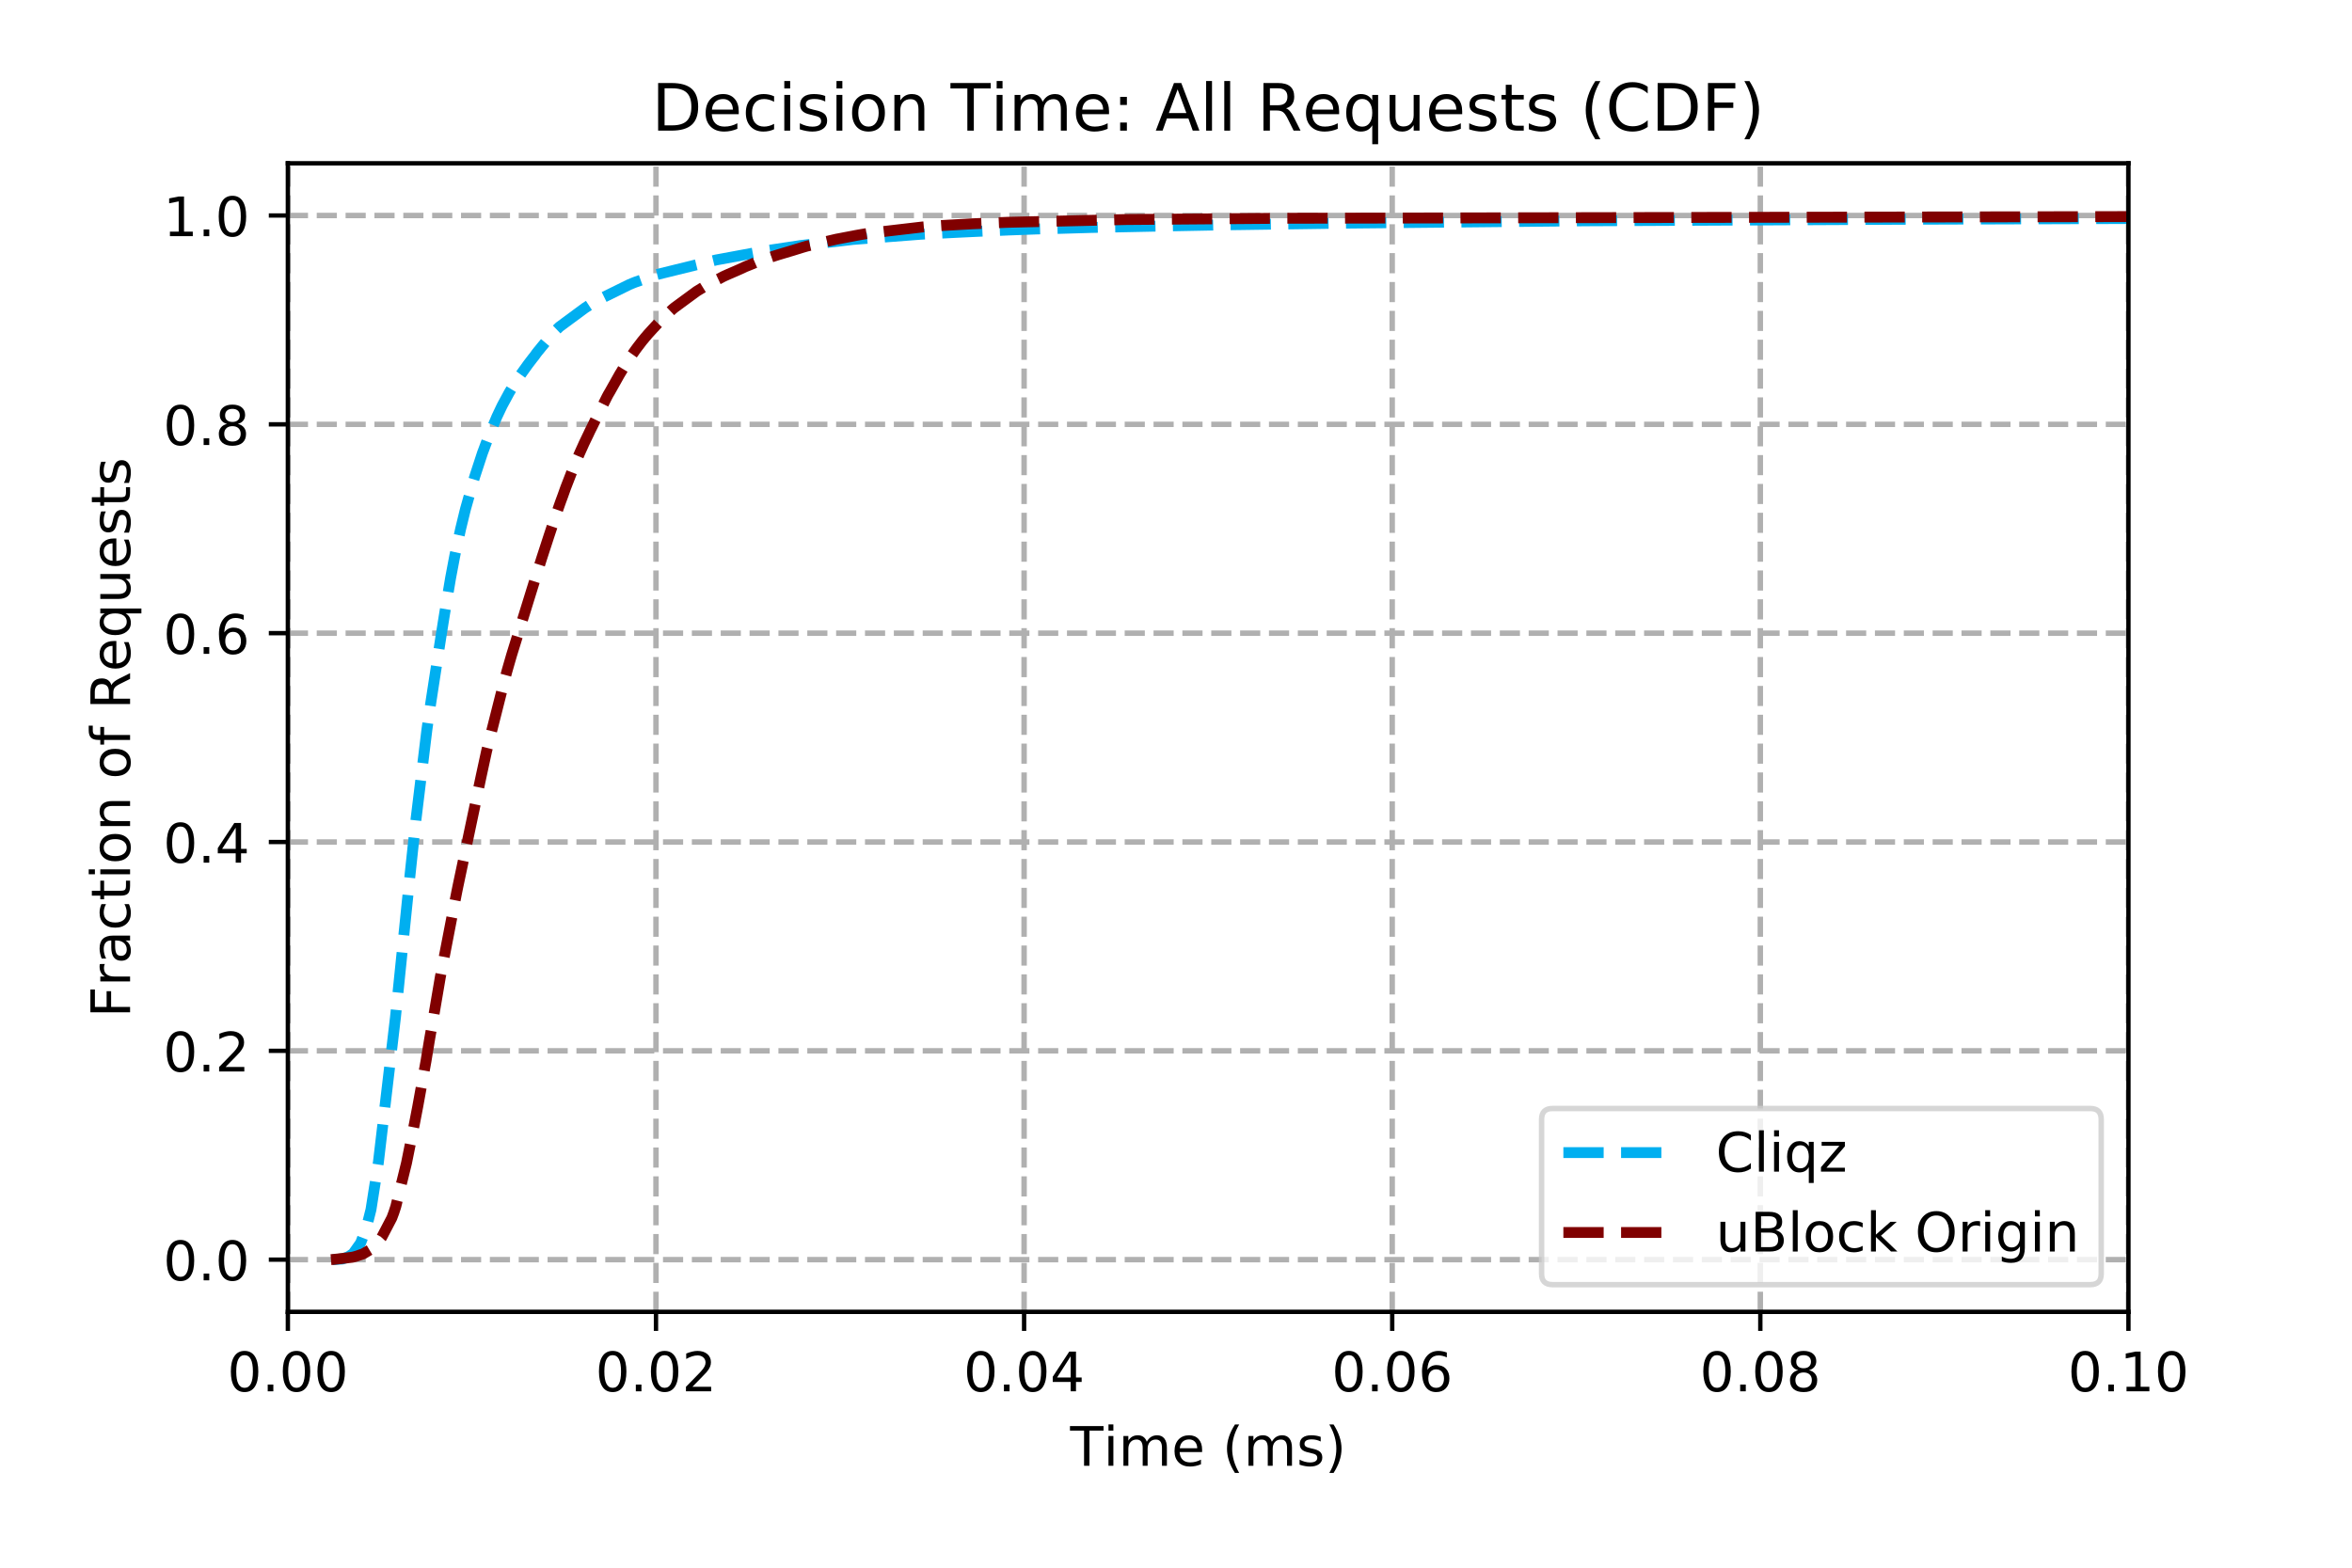 <svg xmlns="http://www.w3.org/2000/svg" xmlns:xlink="http://www.w3.org/1999/xlink" width="576" height="384" version="1.1" viewBox="0 0 432 288"><defs><style type="text/css">*{stroke-linecap:butt;stroke-linejoin:round}</style></defs><g id="figure_1"><g id="patch_1"><path d="M 0 288 L 432 288 L 432 0 L 0 0 z" style="fill:#fff"/></g><g id="axes_1"><g id="patch_2"><path d="M 52.875 241 L 390.938 241 L 390.938 30 L 52.875 30 z" style="fill:#fff"/></g><g id="matplotlib.axis_1"><g id="xtick_1"><g id="line2d_1"><path d="M 52.875 241 L 52.875 30" clip-path="url(#pbbc1c84d09)" style="fill:none;stroke:#b0b0b0;stroke-dasharray:3.7,1.6;stroke-dashoffset:0"/></g><g id="line2d_2"><defs><path id="maa1420c42a" d="M 0 0 L 0 3.5" style="stroke:#000;stroke-width:.8"/></defs><g><use style="stroke:#000;stroke-width:.8" x="52.875" y="241" xlink:href="#maa1420c42a"/></g></g><g id="text_1"><defs><path id="DejaVuSans-48" d="M 31.781 66.406 Q 24.172 66.406 20.328 58.906 Q 16.5 51.422 16.5 36.375 Q 16.5 21.391 20.328 13.891 Q 24.172 6.391 31.781 6.391 Q 39.453 6.391 43.281 13.891 Q 47.125 21.391 47.125 36.375 Q 47.125 51.422 43.281 58.906 Q 39.453 66.406 31.781 66.406 z M 31.781 74.219 Q 44.047 74.219 50.516 64.516 Q 56.984 54.828 56.984 36.375 Q 56.984 17.969 50.516 8.266 Q 44.047 -1.422 31.781 -1.422 Q 19.531 -1.422 13.062 8.266 Q 6.594 17.969 6.594 36.375 Q 6.594 54.828 13.062 64.516 Q 19.531 74.219 31.781 74.219 z"/><path id="DejaVuSans-46" d="M 10.688 12.406 L 21 12.406 L 21 0 L 10.688 0 z"/></defs><g transform="translate(41.742 255.598)scale(0.1 -0.1)"><use xlink:href="#DejaVuSans-48"/><use x="63.623" xlink:href="#DejaVuSans-46"/><use x="95.41" xlink:href="#DejaVuSans-48"/><use x="159.033" xlink:href="#DejaVuSans-48"/></g></g></g><g id="xtick_2"><g id="line2d_3"><path d="M 120.487 241 L 120.487 30" clip-path="url(#pbbc1c84d09)" style="fill:none;stroke:#b0b0b0;stroke-dasharray:3.7,1.6;stroke-dashoffset:0"/></g><g id="line2d_4"><g><use style="stroke:#000;stroke-width:.8" x="120.487" y="241" xlink:href="#maa1420c42a"/></g></g><g id="text_2"><defs><path id="DejaVuSans-50" d="M 19.188 8.297 L 53.609 8.297 L 53.609 0 L 7.328 0 L 7.328 8.297 Q 12.938 14.109 22.625 23.891 Q 32.328 33.688 34.812 36.531 Q 39.547 41.844 41.422 45.531 Q 43.312 49.219 43.312 52.781 Q 43.312 58.594 39.234 62.25 Q 35.156 65.922 28.609 65.922 Q 23.969 65.922 18.812 64.312 Q 13.672 62.703 7.812 59.422 L 7.812 69.391 Q 13.766 71.781 18.938 73 Q 24.125 74.219 28.422 74.219 Q 39.75 74.219 46.484 68.547 Q 53.219 62.891 53.219 53.422 Q 53.219 48.922 51.531 44.891 Q 49.859 40.875 45.406 35.406 Q 44.188 33.984 37.641 27.219 Q 31.109 20.453 19.188 8.297 z"/></defs><g transform="translate(109.355 255.598)scale(0.1 -0.1)"><use xlink:href="#DejaVuSans-48"/><use x="63.623" xlink:href="#DejaVuSans-46"/><use x="95.41" xlink:href="#DejaVuSans-48"/><use x="159.033" xlink:href="#DejaVuSans-50"/></g></g></g><g id="xtick_3"><g id="line2d_5"><path d="M 188.1 241 L 188.1 30" clip-path="url(#pbbc1c84d09)" style="fill:none;stroke:#b0b0b0;stroke-dasharray:3.7,1.6;stroke-dashoffset:0"/></g><g id="line2d_6"><g><use style="stroke:#000;stroke-width:.8" x="188.1" y="241" xlink:href="#maa1420c42a"/></g></g><g id="text_3"><defs><path id="DejaVuSans-52" d="M 37.797 64.312 L 12.891 25.391 L 37.797 25.391 z M 35.203 72.906 L 47.609 72.906 L 47.609 25.391 L 58.016 25.391 L 58.016 17.188 L 47.609 17.188 L 47.609 0 L 37.797 0 L 37.797 17.188 L 4.891 17.188 L 4.891 26.703 z"/></defs><g transform="translate(176.967 255.598)scale(0.1 -0.1)"><use xlink:href="#DejaVuSans-48"/><use x="63.623" xlink:href="#DejaVuSans-46"/><use x="95.41" xlink:href="#DejaVuSans-48"/><use x="159.033" xlink:href="#DejaVuSans-52"/></g></g></g><g id="xtick_4"><g id="line2d_7"><path d="M 255.713 241 L 255.713 30" clip-path="url(#pbbc1c84d09)" style="fill:none;stroke:#b0b0b0;stroke-dasharray:3.7,1.6;stroke-dashoffset:0"/></g><g id="line2d_8"><g><use style="stroke:#000;stroke-width:.8" x="255.713" y="241" xlink:href="#maa1420c42a"/></g></g><g id="text_4"><defs><path id="DejaVuSans-54" d="M 33.016 40.375 Q 26.375 40.375 22.484 35.828 Q 18.609 31.297 18.609 23.391 Q 18.609 15.531 22.484 10.953 Q 26.375 6.391 33.016 6.391 Q 39.656 6.391 43.531 10.953 Q 47.406 15.531 47.406 23.391 Q 47.406 31.297 43.531 35.828 Q 39.656 40.375 33.016 40.375 z M 52.594 71.297 L 52.594 62.312 Q 48.875 64.062 45.094 64.984 Q 41.312 65.922 37.594 65.922 Q 27.828 65.922 22.672 59.328 Q 17.531 52.734 16.797 39.406 Q 19.672 43.656 24.016 45.922 Q 28.375 48.188 33.594 48.188 Q 44.578 48.188 50.953 41.516 Q 57.328 34.859 57.328 23.391 Q 57.328 12.156 50.688 5.359 Q 44.047 -1.422 33.016 -1.422 Q 20.359 -1.422 13.672 8.266 Q 6.984 17.969 6.984 36.375 Q 6.984 53.656 15.188 63.938 Q 23.391 74.219 37.203 74.219 Q 40.922 74.219 44.703 73.484 Q 48.484 72.75 52.594 71.297 z"/></defs><g transform="translate(244.58 255.598)scale(0.1 -0.1)"><use xlink:href="#DejaVuSans-48"/><use x="63.623" xlink:href="#DejaVuSans-46"/><use x="95.41" xlink:href="#DejaVuSans-48"/><use x="159.033" xlink:href="#DejaVuSans-54"/></g></g></g><g id="xtick_5"><g id="line2d_9"><path d="M 323.325 241 L 323.325 30" clip-path="url(#pbbc1c84d09)" style="fill:none;stroke:#b0b0b0;stroke-dasharray:3.7,1.6;stroke-dashoffset:0"/></g><g id="line2d_10"><g><use style="stroke:#000;stroke-width:.8" x="323.325" y="241" xlink:href="#maa1420c42a"/></g></g><g id="text_5"><defs><path id="DejaVuSans-56" d="M 31.781 34.625 Q 24.75 34.625 20.719 30.859 Q 16.703 27.094 16.703 20.516 Q 16.703 13.922 20.719 10.156 Q 24.75 6.391 31.781 6.391 Q 38.812 6.391 42.859 10.172 Q 46.922 13.969 46.922 20.516 Q 46.922 27.094 42.891 30.859 Q 38.875 34.625 31.781 34.625 z M 21.922 38.812 Q 15.578 40.375 12.031 44.719 Q 8.5 49.078 8.5 55.328 Q 8.5 64.062 14.719 69.141 Q 20.953 74.219 31.781 74.219 Q 42.672 74.219 48.875 69.141 Q 55.078 64.062 55.078 55.328 Q 55.078 49.078 51.531 44.719 Q 48 40.375 41.703 38.812 Q 48.828 37.156 52.797 32.312 Q 56.781 27.484 56.781 20.516 Q 56.781 9.906 50.312 4.234 Q 43.844 -1.422 31.781 -1.422 Q 19.734 -1.422 13.25 4.234 Q 6.781 9.906 6.781 20.516 Q 6.781 27.484 10.781 32.312 Q 14.797 37.156 21.922 38.812 z M 18.312 54.391 Q 18.312 48.734 21.844 45.562 Q 25.391 42.391 31.781 42.391 Q 38.141 42.391 41.719 45.562 Q 45.312 48.734 45.312 54.391 Q 45.312 60.062 41.719 63.234 Q 38.141 66.406 31.781 66.406 Q 25.391 66.406 21.844 63.234 Q 18.312 60.062 18.312 54.391 z"/></defs><g transform="translate(312.192 255.598)scale(0.1 -0.1)"><use xlink:href="#DejaVuSans-48"/><use x="63.623" xlink:href="#DejaVuSans-46"/><use x="95.41" xlink:href="#DejaVuSans-48"/><use x="159.033" xlink:href="#DejaVuSans-56"/></g></g></g><g id="xtick_6"><g id="line2d_11"><path d="M 390.938 241 L 390.938 30" clip-path="url(#pbbc1c84d09)" style="fill:none;stroke:#b0b0b0;stroke-dasharray:3.7,1.6;stroke-dashoffset:0"/></g><g id="line2d_12"><g><use style="stroke:#000;stroke-width:.8" x="390.938" y="241" xlink:href="#maa1420c42a"/></g></g><g id="text_6"><defs><path id="DejaVuSans-49" d="M 12.406 8.297 L 28.516 8.297 L 28.516 63.922 L 10.984 60.406 L 10.984 69.391 L 28.422 72.906 L 38.281 72.906 L 38.281 8.297 L 54.391 8.297 L 54.391 0 L 12.406 0 z"/></defs><g transform="translate(379.805 255.598)scale(0.1 -0.1)"><use xlink:href="#DejaVuSans-48"/><use x="63.623" xlink:href="#DejaVuSans-46"/><use x="95.41" xlink:href="#DejaVuSans-49"/><use x="159.033" xlink:href="#DejaVuSans-48"/></g></g></g><g id="text_7"><defs><path id="DejaVuSans-84" d="M -0.297 72.906 L 61.375 72.906 L 61.375 64.594 L 35.5 64.594 L 35.5 0 L 25.594 0 L 25.594 64.594 L -0.297 64.594 z"/><path id="DejaVuSans-105" d="M 9.422 54.688 L 18.406 54.688 L 18.406 0 L 9.422 0 z M 9.422 75.984 L 18.406 75.984 L 18.406 64.594 L 9.422 64.594 z"/><path id="DejaVuSans-109" d="M 52 44.188 Q 55.375 50.25 60.062 53.125 Q 64.75 56 71.094 56 Q 79.641 56 84.281 50.016 Q 88.922 44.047 88.922 33.016 L 88.922 0 L 79.891 0 L 79.891 32.719 Q 79.891 40.578 77.094 44.375 Q 74.312 48.188 68.609 48.188 Q 61.625 48.188 57.562 43.547 Q 53.516 38.922 53.516 30.906 L 53.516 0 L 44.484 0 L 44.484 32.719 Q 44.484 40.625 41.703 44.406 Q 38.922 48.188 33.109 48.188 Q 26.219 48.188 22.156 43.531 Q 18.109 38.875 18.109 30.906 L 18.109 0 L 9.078 0 L 9.078 54.688 L 18.109 54.688 L 18.109 46.188 Q 21.188 51.219 25.484 53.609 Q 29.781 56 35.688 56 Q 41.656 56 45.828 52.969 Q 50 49.953 52 44.188 z"/><path id="DejaVuSans-101" d="M 56.203 29.594 L 56.203 25.203 L 14.891 25.203 Q 15.484 15.922 20.484 11.062 Q 25.484 6.203 34.422 6.203 Q 39.594 6.203 44.453 7.469 Q 49.312 8.734 54.109 11.281 L 54.109 2.781 Q 49.266 0.734 44.188 -0.344 Q 39.109 -1.422 33.891 -1.422 Q 20.797 -1.422 13.156 6.188 Q 5.516 13.812 5.516 26.812 Q 5.516 40.234 12.766 48.109 Q 20.016 56 32.328 56 Q 43.359 56 49.781 48.891 Q 56.203 41.797 56.203 29.594 z M 47.219 32.234 Q 47.125 39.594 43.094 43.984 Q 39.062 48.391 32.422 48.391 Q 24.906 48.391 20.391 44.141 Q 15.875 39.891 15.188 32.172 z"/><path id="DejaVuSans-32"/><path id="DejaVuSans-40" d="M 31 75.875 Q 24.469 64.656 21.281 53.656 Q 18.109 42.672 18.109 31.391 Q 18.109 20.125 21.312 9.062 Q 24.516 -2 31 -13.188 L 23.188 -13.188 Q 15.875 -1.703 12.234 9.375 Q 8.594 20.453 8.594 31.391 Q 8.594 42.281 12.203 53.312 Q 15.828 64.359 23.188 75.875 z"/><path id="DejaVuSans-115" d="M 44.281 53.078 L 44.281 44.578 Q 40.484 46.531 36.375 47.5 Q 32.281 48.484 27.875 48.484 Q 21.188 48.484 17.844 46.438 Q 14.5 44.391 14.5 40.281 Q 14.5 37.156 16.891 35.375 Q 19.281 33.594 26.516 31.984 L 29.594 31.297 Q 39.156 29.25 43.188 25.516 Q 47.219 21.781 47.219 15.094 Q 47.219 7.469 41.188 3.016 Q 35.156 -1.422 24.609 -1.422 Q 20.219 -1.422 15.453 -0.562 Q 10.688 0.297 5.422 2 L 5.422 11.281 Q 10.406 8.688 15.234 7.391 Q 20.062 6.109 24.812 6.109 Q 31.156 6.109 34.562 8.281 Q 37.984 10.453 37.984 14.406 Q 37.984 18.062 35.516 20.016 Q 33.062 21.969 24.703 23.781 L 21.578 24.516 Q 13.234 26.266 9.516 29.906 Q 5.812 33.547 5.812 39.891 Q 5.812 47.609 11.281 51.797 Q 16.75 56 26.812 56 Q 31.781 56 36.172 55.266 Q 40.578 54.547 44.281 53.078 z"/><path id="DejaVuSans-41" d="M 8.016 75.875 L 15.828 75.875 Q 23.141 64.359 26.781 53.312 Q 30.422 42.281 30.422 31.391 Q 30.422 20.453 26.781 9.375 Q 23.141 -1.703 15.828 -13.188 L 8.016 -13.188 Q 14.5 -2 17.703 9.062 Q 20.906 20.125 20.906 31.391 Q 20.906 42.672 17.703 53.656 Q 14.5 64.656 8.016 75.875 z"/></defs><g transform="translate(196.553 269.277)scale(0.1 -0.1)"><use xlink:href="#DejaVuSans-84"/><use x="61.037" xlink:href="#DejaVuSans-105"/><use x="88.82" xlink:href="#DejaVuSans-109"/><use x="186.232" xlink:href="#DejaVuSans-101"/><use x="247.756" xlink:href="#DejaVuSans-32"/><use x="279.543" xlink:href="#DejaVuSans-40"/><use x="318.557" xlink:href="#DejaVuSans-109"/><use x="415.969" xlink:href="#DejaVuSans-115"/><use x="468.068" xlink:href="#DejaVuSans-41"/></g></g></g><g id="matplotlib.axis_2"><g id="ytick_1"><g id="line2d_13"><path d="M 52.875 231.41 L 390.938 231.41" clip-path="url(#pbbc1c84d09)" style="fill:none;stroke:#b0b0b0;stroke-dasharray:3.7,1.6;stroke-dashoffset:0"/></g><g id="line2d_14"><defs><path id="md0656fabe2" d="M 0 0 L -3.5 0" style="stroke:#000;stroke-width:.8"/></defs><g><use style="stroke:#000;stroke-width:.8" x="52.875" y="231.41" xlink:href="#md0656fabe2"/></g></g><g id="text_8"><g transform="translate(29.972 235.209)scale(0.1 -0.1)"><use xlink:href="#DejaVuSans-48"/><use x="63.623" xlink:href="#DejaVuSans-46"/><use x="95.41" xlink:href="#DejaVuSans-48"/></g></g></g><g id="ytick_2"><g id="line2d_15"><path d="M 52.875 193.046 L 390.938 193.046" clip-path="url(#pbbc1c84d09)" style="fill:none;stroke:#b0b0b0;stroke-dasharray:3.7,1.6;stroke-dashoffset:0"/></g><g id="line2d_16"><g><use style="stroke:#000;stroke-width:.8" x="52.875" y="193.046" xlink:href="#md0656fabe2"/></g></g><g id="text_9"><g transform="translate(29.972 196.845)scale(0.1 -0.1)"><use xlink:href="#DejaVuSans-48"/><use x="63.623" xlink:href="#DejaVuSans-46"/><use x="95.41" xlink:href="#DejaVuSans-50"/></g></g></g><g id="ytick_3"><g id="line2d_17"><path d="M 52.875 154.682 L 390.938 154.682" clip-path="url(#pbbc1c84d09)" style="fill:none;stroke:#b0b0b0;stroke-dasharray:3.7,1.6;stroke-dashoffset:0"/></g><g id="line2d_18"><g><use style="stroke:#000;stroke-width:.8" x="52.875" y="154.682" xlink:href="#md0656fabe2"/></g></g><g id="text_10"><g transform="translate(29.972 158.482)scale(0.1 -0.1)"><use xlink:href="#DejaVuSans-48"/><use x="63.623" xlink:href="#DejaVuSans-46"/><use x="95.41" xlink:href="#DejaVuSans-52"/></g></g></g><g id="ytick_4"><g id="line2d_19"><path d="M 52.875 116.319 L 390.938 116.319" clip-path="url(#pbbc1c84d09)" style="fill:none;stroke:#b0b0b0;stroke-dasharray:3.7,1.6;stroke-dashoffset:0"/></g><g id="line2d_20"><g><use style="stroke:#000;stroke-width:.8" x="52.875" y="116.319" xlink:href="#md0656fabe2"/></g></g><g id="text_11"><g transform="translate(29.972 120.118)scale(0.1 -0.1)"><use xlink:href="#DejaVuSans-48"/><use x="63.623" xlink:href="#DejaVuSans-46"/><use x="95.41" xlink:href="#DejaVuSans-54"/></g></g></g><g id="ytick_5"><g id="line2d_21"><path d="M 52.875 77.955 L 390.938 77.955" clip-path="url(#pbbc1c84d09)" style="fill:none;stroke:#b0b0b0;stroke-dasharray:3.7,1.6;stroke-dashoffset:0"/></g><g id="line2d_22"><g><use style="stroke:#000;stroke-width:.8" x="52.875" y="77.955" xlink:href="#md0656fabe2"/></g></g><g id="text_12"><g transform="translate(29.972 81.754)scale(0.1 -0.1)"><use xlink:href="#DejaVuSans-48"/><use x="63.623" xlink:href="#DejaVuSans-46"/><use x="95.41" xlink:href="#DejaVuSans-56"/></g></g></g><g id="ytick_6"><g id="line2d_23"><path d="M 52.875 39.591 L 390.938 39.591" clip-path="url(#pbbc1c84d09)" style="fill:none;stroke:#b0b0b0;stroke-dasharray:3.7,1.6;stroke-dashoffset:0"/></g><g id="line2d_24"><g><use style="stroke:#000;stroke-width:.8" x="52.875" y="39.591" xlink:href="#md0656fabe2"/></g></g><g id="text_13"><g transform="translate(29.972 43.39)scale(0.1 -0.1)"><use xlink:href="#DejaVuSans-49"/><use x="63.623" xlink:href="#DejaVuSans-46"/><use x="95.41" xlink:href="#DejaVuSans-48"/></g></g></g><g id="text_14"><defs><path id="DejaVuSans-70" d="M 9.812 72.906 L 51.703 72.906 L 51.703 64.594 L 19.672 64.594 L 19.672 43.109 L 48.578 43.109 L 48.578 34.812 L 19.672 34.812 L 19.672 0 L 9.812 0 z"/><path id="DejaVuSans-114" d="M 41.109 46.297 Q 39.594 47.172 37.812 47.578 Q 36.031 48 33.891 48 Q 26.266 48 22.188 43.047 Q 18.109 38.094 18.109 28.812 L 18.109 0 L 9.078 0 L 9.078 54.688 L 18.109 54.688 L 18.109 46.188 Q 20.953 51.172 25.484 53.578 Q 30.031 56 36.531 56 Q 37.453 56 38.578 55.875 Q 39.703 55.766 41.062 55.516 z"/><path id="DejaVuSans-97" d="M 34.281 27.484 Q 23.391 27.484 19.188 25 Q 14.984 22.516 14.984 16.5 Q 14.984 11.719 18.141 8.906 Q 21.297 6.109 26.703 6.109 Q 34.188 6.109 38.703 11.406 Q 43.219 16.703 43.219 25.484 L 43.219 27.484 z M 52.203 31.203 L 52.203 0 L 43.219 0 L 43.219 8.297 Q 40.141 3.328 35.547 0.953 Q 30.953 -1.422 24.312 -1.422 Q 15.922 -1.422 10.953 3.297 Q 6 8.016 6 15.922 Q 6 25.141 12.172 29.828 Q 18.359 34.516 30.609 34.516 L 43.219 34.516 L 43.219 35.406 Q 43.219 41.609 39.141 45 Q 35.062 48.391 27.688 48.391 Q 23 48.391 18.547 47.266 Q 14.109 46.141 10.016 43.891 L 10.016 52.203 Q 14.938 54.109 19.578 55.047 Q 24.219 56 28.609 56 Q 40.484 56 46.344 49.844 Q 52.203 43.703 52.203 31.203 z"/><path id="DejaVuSans-99" d="M 48.781 52.594 L 48.781 44.188 Q 44.969 46.297 41.141 47.344 Q 37.312 48.391 33.406 48.391 Q 24.656 48.391 19.812 42.844 Q 14.984 37.312 14.984 27.297 Q 14.984 17.281 19.812 11.734 Q 24.656 6.203 33.406 6.203 Q 37.312 6.203 41.141 7.25 Q 44.969 8.297 48.781 10.406 L 48.781 2.094 Q 45.016 0.344 40.984 -0.531 Q 36.969 -1.422 32.422 -1.422 Q 20.062 -1.422 12.781 6.344 Q 5.516 14.109 5.516 27.297 Q 5.516 40.672 12.859 48.328 Q 20.219 56 33.016 56 Q 37.156 56 41.109 55.141 Q 45.062 54.297 48.781 52.594 z"/><path id="DejaVuSans-116" d="M 18.312 70.219 L 18.312 54.688 L 36.812 54.688 L 36.812 47.703 L 18.312 47.703 L 18.312 18.016 Q 18.312 11.328 20.141 9.422 Q 21.969 7.516 27.594 7.516 L 36.812 7.516 L 36.812 0 L 27.594 0 Q 17.188 0 13.234 3.875 Q 9.281 7.766 9.281 18.016 L 9.281 47.703 L 2.688 47.703 L 2.688 54.688 L 9.281 54.688 L 9.281 70.219 z"/><path id="DejaVuSans-111" d="M 30.609 48.391 Q 23.391 48.391 19.188 42.75 Q 14.984 37.109 14.984 27.297 Q 14.984 17.484 19.156 11.844 Q 23.344 6.203 30.609 6.203 Q 37.797 6.203 41.984 11.859 Q 46.188 17.531 46.188 27.297 Q 46.188 37.016 41.984 42.703 Q 37.797 48.391 30.609 48.391 z M 30.609 56 Q 42.328 56 49.016 48.375 Q 55.719 40.766 55.719 27.297 Q 55.719 13.875 49.016 6.219 Q 42.328 -1.422 30.609 -1.422 Q 18.844 -1.422 12.172 6.219 Q 5.516 13.875 5.516 27.297 Q 5.516 40.766 12.172 48.375 Q 18.844 56 30.609 56 z"/><path id="DejaVuSans-110" d="M 54.891 33.016 L 54.891 0 L 45.906 0 L 45.906 32.719 Q 45.906 40.484 42.875 44.328 Q 39.844 48.188 33.797 48.188 Q 26.516 48.188 22.312 43.547 Q 18.109 38.922 18.109 30.906 L 18.109 0 L 9.078 0 L 9.078 54.688 L 18.109 54.688 L 18.109 46.188 Q 21.344 51.125 25.703 53.562 Q 30.078 56 35.797 56 Q 45.219 56 50.047 50.172 Q 54.891 44.344 54.891 33.016 z"/><path id="DejaVuSans-102" d="M 37.109 75.984 L 37.109 68.5 L 28.516 68.5 Q 23.688 68.5 21.797 66.547 Q 19.922 64.594 19.922 59.516 L 19.922 54.688 L 34.719 54.688 L 34.719 47.703 L 19.922 47.703 L 19.922 0 L 10.891 0 L 10.891 47.703 L 2.297 47.703 L 2.297 54.688 L 10.891 54.688 L 10.891 58.5 Q 10.891 67.625 15.141 71.797 Q 19.391 75.984 28.609 75.984 z"/><path id="DejaVuSans-82" d="M 44.391 34.188 Q 47.562 33.109 50.562 29.594 Q 53.562 26.078 56.594 19.922 L 66.609 0 L 56 0 L 46.688 18.703 Q 43.062 26.031 39.672 28.422 Q 36.281 30.812 30.422 30.812 L 19.672 30.812 L 19.672 0 L 9.812 0 L 9.812 72.906 L 32.078 72.906 Q 44.578 72.906 50.734 67.672 Q 56.891 62.453 56.891 51.906 Q 56.891 45.016 53.688 40.469 Q 50.484 35.938 44.391 34.188 z M 19.672 64.797 L 19.672 38.922 L 32.078 38.922 Q 39.203 38.922 42.844 42.219 Q 46.484 45.516 46.484 51.906 Q 46.484 58.297 42.844 61.547 Q 39.203 64.797 32.078 64.797 z"/><path id="DejaVuSans-113" d="M 14.797 27.297 Q 14.797 17.391 18.875 11.75 Q 22.953 6.109 30.078 6.109 Q 37.203 6.109 41.297 11.75 Q 45.406 17.391 45.406 27.297 Q 45.406 37.203 41.297 42.844 Q 37.203 48.484 30.078 48.484 Q 22.953 48.484 18.875 42.844 Q 14.797 37.203 14.797 27.297 z M 45.406 8.203 Q 42.578 3.328 38.25 0.953 Q 33.938 -1.422 27.875 -1.422 Q 17.969 -1.422 11.734 6.484 Q 5.516 14.406 5.516 27.297 Q 5.516 40.188 11.734 48.094 Q 17.969 56 27.875 56 Q 33.938 56 38.25 53.625 Q 42.578 51.266 45.406 46.391 L 45.406 54.688 L 54.391 54.688 L 54.391 -20.797 L 45.406 -20.797 z"/><path id="DejaVuSans-117" d="M 8.5 21.578 L 8.5 54.688 L 17.484 54.688 L 17.484 21.922 Q 17.484 14.156 20.5 10.266 Q 23.531 6.391 29.594 6.391 Q 36.859 6.391 41.078 11.031 Q 45.312 15.672 45.312 23.688 L 45.312 54.688 L 54.297 54.688 L 54.297 0 L 45.312 0 L 45.312 8.406 Q 42.047 3.422 37.719 1 Q 33.406 -1.422 27.688 -1.422 Q 18.266 -1.422 13.375 4.438 Q 8.5 10.297 8.5 21.578 z M 31.109 56 z"/></defs><g transform="translate(23.892 186.951)rotate(-90)scale(0.1 -0.1)"><use xlink:href="#DejaVuSans-70"/><use x="57.41" xlink:href="#DejaVuSans-114"/><use x="98.523" xlink:href="#DejaVuSans-97"/><use x="159.803" xlink:href="#DejaVuSans-99"/><use x="214.783" xlink:href="#DejaVuSans-116"/><use x="253.992" xlink:href="#DejaVuSans-105"/><use x="281.775" xlink:href="#DejaVuSans-111"/><use x="342.957" xlink:href="#DejaVuSans-110"/><use x="406.336" xlink:href="#DejaVuSans-32"/><use x="438.123" xlink:href="#DejaVuSans-111"/><use x="499.305" xlink:href="#DejaVuSans-102"/><use x="534.51" xlink:href="#DejaVuSans-32"/><use x="566.297" xlink:href="#DejaVuSans-82"/><use x="635.717" xlink:href="#DejaVuSans-101"/><use x="697.24" xlink:href="#DejaVuSans-113"/><use x="760.717" xlink:href="#DejaVuSans-117"/><use x="824.096" xlink:href="#DejaVuSans-101"/><use x="885.619" xlink:href="#DejaVuSans-115"/><use x="937.719" xlink:href="#DejaVuSans-116"/><use x="976.928" xlink:href="#DejaVuSans-115"/></g></g></g><g id="line2d_25"><path d="M 61.11 231.409 L 62.919 231.287 L 63.801 230.947 L 64.102 230.798 L 64.856 230.288 L 66.242 228.335 L 66.671 227.207 L 67.168 225.786 L 67.544 224.577 L 68.139 222.213 L 69.498 213.54 L 72.631 186.931 L 75.163 162.121 L 75.924 154.978 L 76.428 150.355 L 78.416 134.001 L 78.666 132.245 L 79.075 129.425 L 81.002 116.863 L 81.265 115.218 L 81.691 112.557 L 82.763 106.166 L 83.561 101.952 L 84.616 97.116 L 84.714 96.722 L 85.285 94.372 L 85.488 93.549 L 86.945 88.389 L 87.222 87.472 L 88.612 83.228 L 88.875 82.531 L 89.176 81.716 L 89.998 79.543 L 90.238 78.955 L 90.518 78.324 L 91.259 76.566 L 91.975 75.055 L 92.249 74.486 L 93.507 72.159 L 93.652 71.909 L 94.257 70.919 L 94.507 70.505 L 95.373 69.18 L 96.982 66.938 L 97.868 65.78 L 98.165 65.418 L 98.398 65.089 L 98.527 64.901 L 98.841 64.505 L 99.027 64.288 L 99.446 63.764 L 101.603 61.18 L 101.806 60.951 L 102.526 60.262 L 102.756 60.042 L 107.411 56.603 L 108.277 56.036 L 108.692 55.764 L 109 55.572 L 109.287 55.383 L 115.552 52.298 L 116.255 52.003 L 116.634 51.852 L 120.596 50.448 L 131.535 47.757 L 132.272 47.622 L 139.97 46.196 L 140.349 46.123 L 141.572 45.933 L 146.731 45.161 L 146.961 45.121 L 156.697 43.985 L 169.07 43.035 L 171.555 42.896 L 175.889 42.675 L 176.058 42.668 L 178.8 42.537 L 180.703 42.45 L 185.135 42.259 L 185.402 42.247 L 190.335 42.069 L 194.74 41.954 L 200.179 41.795 L 200.612 41.785 L 213.877 41.513 L 216.731 41.46 L 225.906 41.284 L 227.373 41.27 L 235.043 41.161 L 246.196 41.003 L 291.304 40.562 L 349.079 40.286 L 353.653 40.267 L 391.228 40.142 L 391.228 40.142" clip-path="url(#pbbc1c84d09)" style="fill:none;stroke:#00aff0;stroke-dasharray:7.4,3.2;stroke-dashoffset:0;stroke-width:2"/></g><g id="line2d_26"><path d="M 60.792 231.409 L 61.452 231.354 L 64.751 230.96 L 65.235 230.837 L 66.702 230.347 L 68.122 229.495 L 70.116 227.293 L 71.969 223.746 L 72.344 222.742 L 72.699 221.649 L 74.663 213.662 L 75.593 209.053 L 76.134 206.371 L 76.729 203.28 L 78.243 194.94 L 78.862 191.17 L 79.048 190.096 L 79.474 187.761 L 80.877 179.493 L 83.882 163.924 L 84.075 162.976 L 88.355 142.69 L 88.929 140.042 L 89.376 137.982 L 89.501 137.477 L 92.719 124.746 L 92.814 124.406 L 93.094 123.372 L 93.415 122.246 L 93.97 120.327 L 97.76 108.086 L 97.925 107.561 L 98.226 106.588 L 98.639 105.281 L 98.858 104.578 L 99.511 102.508 L 100.826 98.47 L 102.009 94.915 L 102.202 94.344 L 102.983 92.129 L 103.368 91.089 L 103.895 89.611 L 105.292 86.007 L 106.086 84.127 L 106.414 83.36 L 106.935 82.202 L 107.283 81.428 L 108.084 79.766 L 108.368 79.156 L 108.814 78.267 L 109.893 76.058 L 110.42 75.044 L 111.465 72.944 L 111.728 72.449 L 111.968 72.046 L 112.496 71.109 L 113.412 69.483 L 113.763 68.853 L 115.403 66.141 L 116.749 64.238 L 117.11 63.749 L 117.553 63.18 L 117.655 63.042 L 117.935 62.671 L 118.263 62.284 L 118.496 61.991 L 118.632 61.847 L 119.014 61.389 L 119.977 60.334 L 120.413 59.861 L 121.187 59.046 L 121.329 58.896 L 123.503 56.826 L 123.902 56.497 L 127.955 53.52 L 128.28 53.324 L 129.189 52.761 L 129.45 52.617 L 129.818 52.396 L 130.2 52.184 L 130.873 51.807 L 131.336 51.576 L 131.576 51.446 L 132.113 51.194 L 132.702 50.878 L 133.003 50.728 L 133.439 50.532 L 133.783 50.376 L 135.322 49.712 L 135.927 49.444 L 136.37 49.242 L 136.88 48.999 L 137.509 48.75 L 137.904 48.588 L 138.611 48.294 L 138.817 48.205 L 139.297 48.033 L 139.615 47.923 L 140.038 47.77 L 140.808 47.499 L 142.326 46.996 L 142.969 46.792 L 145.633 45.995 L 146.241 45.805 L 146.745 45.652 L 147.374 45.454 L 148.05 45.257 L 148.259 45.2 L 153.628 43.938 L 154.534 43.769 L 154.929 43.691 L 156.728 43.35 L 157.133 43.267 L 158.374 43.05 L 159.618 42.845 L 169.375 41.704 L 171.085 41.559 L 172.891 41.438 L 178.391 41.126 L 178.878 41.102 L 182.292 40.958 L 184.949 40.842 L 206.89 40.327 L 235.79 40.098 L 391.549 39.788 L 391.549 39.788" clip-path="url(#pbbc1c84d09)" style="fill:none;stroke:maroon;stroke-dasharray:7.4,3.2;stroke-dashoffset:0;stroke-width:2"/></g><g id="patch_3"><path d="M 52.875 241 L 52.875 30" style="fill:none;stroke:#000;stroke-linecap:square;stroke-linejoin:miter;stroke-width:.8"/></g><g id="patch_4"><path d="M 390.938 241 L 390.938 30" style="fill:none;stroke:#000;stroke-linecap:square;stroke-linejoin:miter;stroke-width:.8"/></g><g id="patch_5"><path d="M 52.875 241 L 390.938 241" style="fill:none;stroke:#000;stroke-linecap:square;stroke-linejoin:miter;stroke-width:.8"/></g><g id="patch_6"><path d="M 52.875 30 L 390.938 30" style="fill:none;stroke:#000;stroke-linecap:square;stroke-linejoin:miter;stroke-width:.8"/></g><g id="text_15"><defs><path id="DejaVuSans-68" d="M 19.672 64.797 L 19.672 8.109 L 31.594 8.109 Q 46.688 8.109 53.688 14.938 Q 60.688 21.781 60.688 36.531 Q 60.688 51.172 53.688 57.984 Q 46.688 64.797 31.594 64.797 z M 9.812 72.906 L 30.078 72.906 Q 51.266 72.906 61.172 64.094 Q 71.094 55.281 71.094 36.531 Q 71.094 17.672 61.125 8.828 Q 51.172 0 30.078 0 L 9.812 0 z"/><path id="DejaVuSans-58" d="M 11.719 12.406 L 22.016 12.406 L 22.016 0 L 11.719 0 z M 11.719 51.703 L 22.016 51.703 L 22.016 39.312 L 11.719 39.312 z"/><path id="DejaVuSans-65" d="M 34.188 63.188 L 20.797 26.906 L 47.609 26.906 z M 28.609 72.906 L 39.797 72.906 L 67.578 0 L 57.328 0 L 50.688 18.703 L 17.828 18.703 L 11.188 0 L 0.781 0 z"/><path id="DejaVuSans-108" d="M 9.422 75.984 L 18.406 75.984 L 18.406 0 L 9.422 0 z"/><path id="DejaVuSans-67" d="M 64.406 67.281 L 64.406 56.891 Q 59.422 61.531 53.781 63.812 Q 48.141 66.109 41.797 66.109 Q 29.297 66.109 22.656 58.469 Q 16.016 50.828 16.016 36.375 Q 16.016 21.969 22.656 14.328 Q 29.297 6.688 41.797 6.688 Q 48.141 6.688 53.781 8.984 Q 59.422 11.281 64.406 15.922 L 64.406 5.609 Q 59.234 2.094 53.438 0.328 Q 47.656 -1.422 41.219 -1.422 Q 24.656 -1.422 15.125 8.703 Q 5.609 18.844 5.609 36.375 Q 5.609 53.953 15.125 64.078 Q 24.656 74.219 41.219 74.219 Q 47.75 74.219 53.531 72.484 Q 59.328 70.75 64.406 67.281 z"/></defs><g transform="translate(119.704 24)scale(0.12 -0.12)"><use xlink:href="#DejaVuSans-68"/><use x="77.002" xlink:href="#DejaVuSans-101"/><use x="138.525" xlink:href="#DejaVuSans-99"/><use x="193.506" xlink:href="#DejaVuSans-105"/><use x="221.289" xlink:href="#DejaVuSans-115"/><use x="273.389" xlink:href="#DejaVuSans-105"/><use x="301.172" xlink:href="#DejaVuSans-111"/><use x="362.354" xlink:href="#DejaVuSans-110"/><use x="425.732" xlink:href="#DejaVuSans-32"/><use x="457.52" xlink:href="#DejaVuSans-84"/><use x="518.557" xlink:href="#DejaVuSans-105"/><use x="546.34" xlink:href="#DejaVuSans-109"/><use x="643.752" xlink:href="#DejaVuSans-101"/><use x="705.275" xlink:href="#DejaVuSans-58"/><use x="738.967" xlink:href="#DejaVuSans-32"/><use x="770.754" xlink:href="#DejaVuSans-65"/><use x="839.162" xlink:href="#DejaVuSans-108"/><use x="866.945" xlink:href="#DejaVuSans-108"/><use x="894.729" xlink:href="#DejaVuSans-32"/><use x="926.516" xlink:href="#DejaVuSans-82"/><use x="995.936" xlink:href="#DejaVuSans-101"/><use x="1057.459" xlink:href="#DejaVuSans-113"/><use x="1120.936" xlink:href="#DejaVuSans-117"/><use x="1184.314" xlink:href="#DejaVuSans-101"/><use x="1245.838" xlink:href="#DejaVuSans-115"/><use x="1297.938" xlink:href="#DejaVuSans-116"/><use x="1337.146" xlink:href="#DejaVuSans-115"/><use x="1389.246" xlink:href="#DejaVuSans-32"/><use x="1421.033" xlink:href="#DejaVuSans-40"/><use x="1460.047" xlink:href="#DejaVuSans-67"/><use x="1529.871" xlink:href="#DejaVuSans-68"/><use x="1606.873" xlink:href="#DejaVuSans-70"/><use x="1664.393" xlink:href="#DejaVuSans-41"/></g></g><g id="legend_1"><g id="patch_7"><path d="M 285.15 236 L 383.938 236 Q 385.938 236 385.938 234 L 385.938 205.644 Q 385.938 203.644 383.938 203.644 L 285.15 203.644 Q 283.15 203.644 283.15 205.644 L 283.15 234 Q 283.15 236 285.15 236 z" style="fill:#fff;opacity:.8;stroke:#ccc;stroke-linejoin:miter"/></g><g id="line2d_27"><path d="M 287.15 211.742 L 307.15 211.742" style="fill:none;stroke:#00aff0;stroke-dasharray:7.4,3.2;stroke-dashoffset:0;stroke-width:2"/></g><g id="text_16"><defs><path id="DejaVuSans-122" d="M 5.516 54.688 L 48.188 54.688 L 48.188 46.484 L 14.406 7.172 L 48.188 7.172 L 48.188 0 L 4.297 0 L 4.297 8.203 L 38.094 47.516 L 5.516 47.516 z"/></defs><g transform="translate(315.15 215.242)scale(0.1 -0.1)"><use xlink:href="#DejaVuSans-67"/><use x="69.824" xlink:href="#DejaVuSans-108"/><use x="97.607" xlink:href="#DejaVuSans-105"/><use x="125.391" xlink:href="#DejaVuSans-113"/><use x="188.867" xlink:href="#DejaVuSans-122"/></g></g><g id="line2d_29"><path d="M 287.15 226.42 L 307.15 226.42" style="fill:none;stroke:maroon;stroke-dasharray:7.4,3.2;stroke-dashoffset:0;stroke-width:2"/></g><g id="text_17"><defs><path id="DejaVuSans-66" d="M 19.672 34.812 L 19.672 8.109 L 35.5 8.109 Q 43.453 8.109 47.281 11.406 Q 51.125 14.703 51.125 21.484 Q 51.125 28.328 47.281 31.562 Q 43.453 34.812 35.5 34.812 z M 19.672 64.797 L 19.672 42.828 L 34.281 42.828 Q 41.5 42.828 45.031 45.531 Q 48.578 48.25 48.578 53.812 Q 48.578 59.328 45.031 62.062 Q 41.5 64.797 34.281 64.797 z M 9.812 72.906 L 35.016 72.906 Q 46.297 72.906 52.391 68.219 Q 58.5 63.531 58.5 54.891 Q 58.5 48.188 55.375 44.234 Q 52.25 40.281 46.188 39.312 Q 53.469 37.75 57.5 32.781 Q 61.531 27.828 61.531 20.406 Q 61.531 10.641 54.891 5.312 Q 48.25 0 35.984 0 L 9.812 0 z"/><path id="DejaVuSans-107" d="M 9.078 75.984 L 18.109 75.984 L 18.109 31.109 L 44.922 54.688 L 56.391 54.688 L 27.391 29.109 L 57.625 0 L 45.906 0 L 18.109 26.703 L 18.109 0 L 9.078 0 z"/><path id="DejaVuSans-79" d="M 39.406 66.219 Q 28.656 66.219 22.328 58.203 Q 16.016 50.203 16.016 36.375 Q 16.016 22.609 22.328 14.594 Q 28.656 6.594 39.406 6.594 Q 50.141 6.594 56.422 14.594 Q 62.703 22.609 62.703 36.375 Q 62.703 50.203 56.422 58.203 Q 50.141 66.219 39.406 66.219 z M 39.406 74.219 Q 54.734 74.219 63.906 63.938 Q 73.094 53.656 73.094 36.375 Q 73.094 19.141 63.906 8.859 Q 54.734 -1.422 39.406 -1.422 Q 24.031 -1.422 14.812 8.828 Q 5.609 19.094 5.609 36.375 Q 5.609 53.656 14.812 63.938 Q 24.031 74.219 39.406 74.219 z"/><path id="DejaVuSans-103" d="M 45.406 27.984 Q 45.406 37.75 41.375 43.109 Q 37.359 48.484 30.078 48.484 Q 22.859 48.484 18.828 43.109 Q 14.797 37.75 14.797 27.984 Q 14.797 18.266 18.828 12.891 Q 22.859 7.516 30.078 7.516 Q 37.359 7.516 41.375 12.891 Q 45.406 18.266 45.406 27.984 z M 54.391 6.781 Q 54.391 -7.172 48.188 -13.984 Q 42 -20.797 29.203 -20.797 Q 24.469 -20.797 20.266 -20.094 Q 16.062 -19.391 12.109 -17.922 L 12.109 -9.188 Q 16.062 -11.328 19.922 -12.344 Q 23.781 -13.375 27.781 -13.375 Q 36.625 -13.375 41.016 -8.766 Q 45.406 -4.156 45.406 5.172 L 45.406 9.625 Q 42.625 4.781 38.281 2.391 Q 33.938 0 27.875 0 Q 17.828 0 11.672 7.656 Q 5.516 15.328 5.516 27.984 Q 5.516 40.672 11.672 48.328 Q 17.828 56 27.875 56 Q 33.938 56 38.281 53.609 Q 42.625 51.219 45.406 46.391 L 45.406 54.688 L 54.391 54.688 z"/></defs><g transform="translate(315.15 229.92)scale(0.1 -0.1)"><use xlink:href="#DejaVuSans-117"/><use x="63.379" xlink:href="#DejaVuSans-66"/><use x="131.982" xlink:href="#DejaVuSans-108"/><use x="159.766" xlink:href="#DejaVuSans-111"/><use x="220.947" xlink:href="#DejaVuSans-99"/><use x="275.928" xlink:href="#DejaVuSans-107"/><use x="333.838" xlink:href="#DejaVuSans-32"/><use x="365.625" xlink:href="#DejaVuSans-79"/><use x="444.336" xlink:href="#DejaVuSans-114"/><use x="485.449" xlink:href="#DejaVuSans-105"/><use x="513.232" xlink:href="#DejaVuSans-103"/><use x="576.709" xlink:href="#DejaVuSans-105"/><use x="604.492" xlink:href="#DejaVuSans-110"/></g></g></g></g></g><defs><clipPath id="pbbc1c84d09"><rect width="338.063" height="211" x="52.875" y="30"/></clipPath></defs></svg>